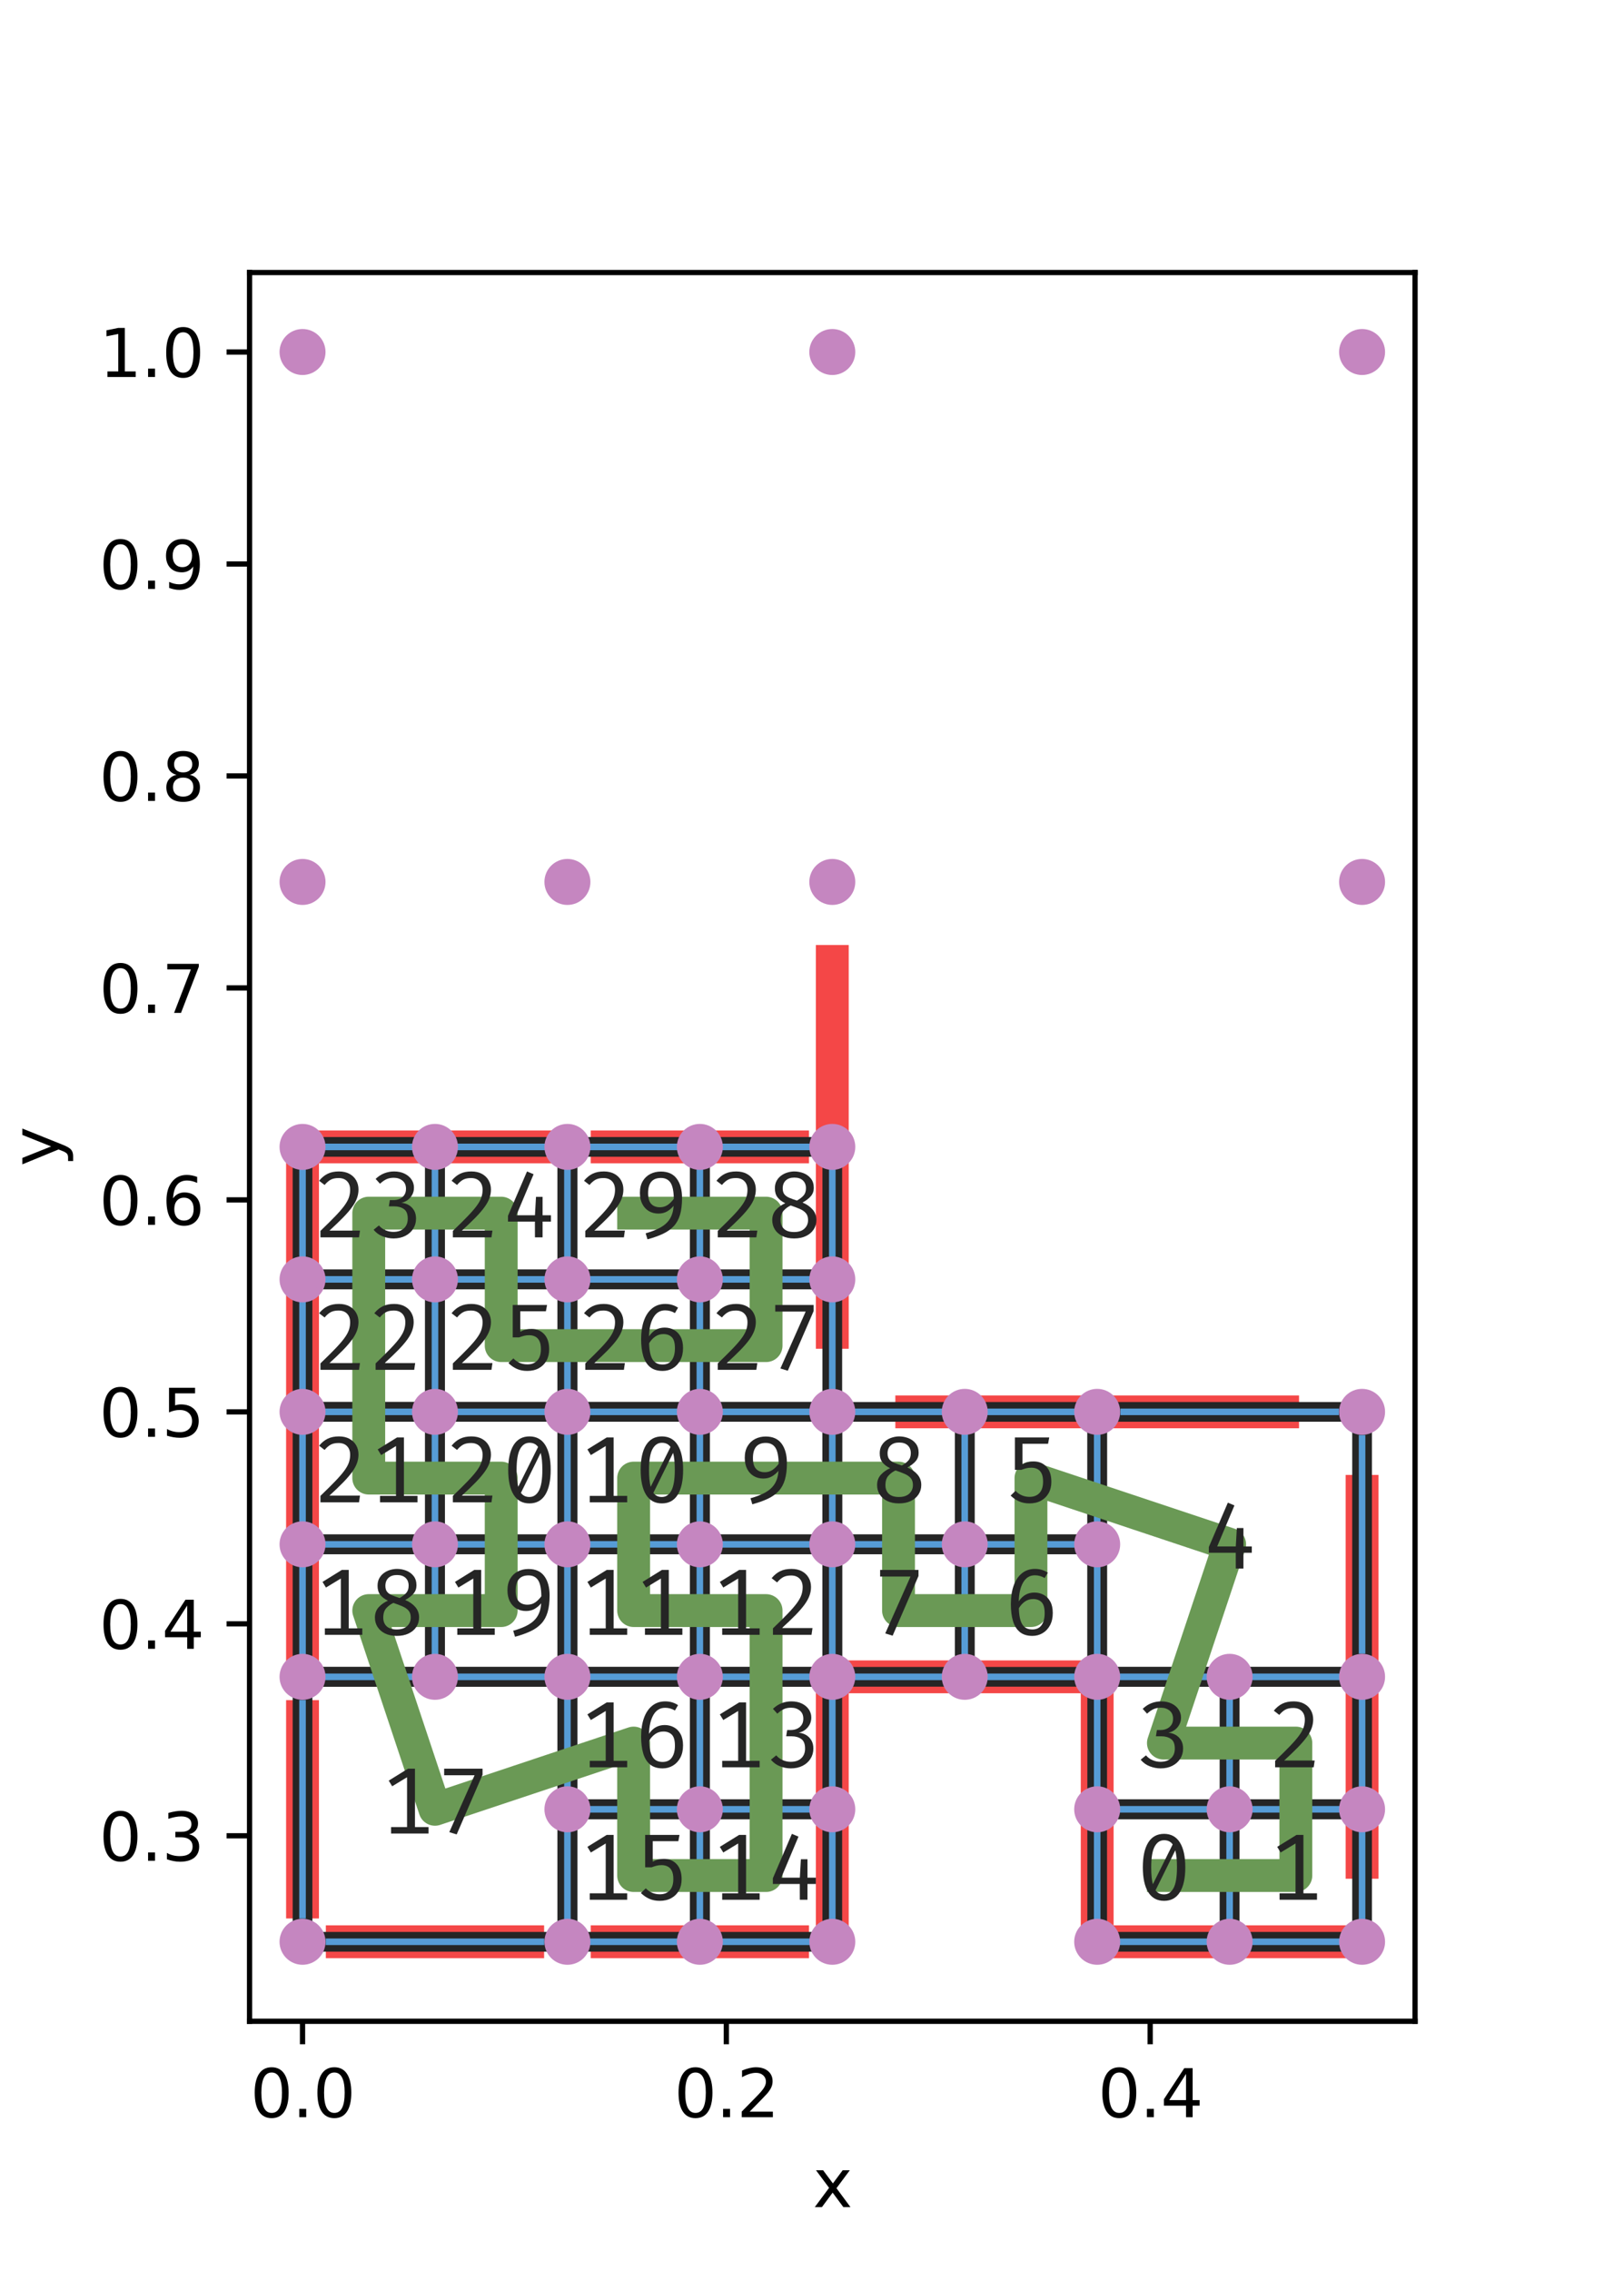 <?xml version="1.0" encoding="utf-8" standalone="no"?>
<!DOCTYPE svg PUBLIC "-//W3C//DTD SVG 1.1//EN"
  "http://www.w3.org/Graphics/SVG/1.1/DTD/svg11.dtd">
<svg xmlns:xlink="http://www.w3.org/1999/xlink" width="247.2pt" height="345.6pt" viewBox="0 0 247.2 345.6" xmlns="http://www.w3.org/2000/svg" version="1.1">
 <defs>
  <style type="text/css">*{stroke-linejoin: round; stroke-linecap: butt}</style>
 </defs>
 <g id="figure_1">
  <g id="patch_1">
   <path d="M 0 345.6 
L 247.2 345.6 
L 247.2 0 
L 0 0 
z
" style="fill: #ffffff"/>
  </g>
  <g id="axes_1">
   <g id="patch_2">
    <path d="M 37.986 307.584 
L 215.394 307.584 
L 215.394 41.472 
L 37.986 41.472 
z
" style="fill: #ffffff"/>
   </g>
   <g id="matplotlib.axis_1">
    <g id="xtick_1">
     <g id="line2d_1">
      <defs>
       <path id="m09e291c729" d="M 0 0 
L 0 3.5 
" style="stroke: #000000; stroke-width: 0.8"/>
      </defs>
      <g>
       <use xlink:href="#m09e291c729" x="46.05" y="307.584" style="stroke: #000000; stroke-width: 0.8"/>
      </g>
     </g>
     <g id="text_1">
      <!-- 0.0 -->
      <g transform="translate(38.098 322.182)scale(0.1 -0.1)">
       <defs>
        <path id="DejaVuSans-30" d="M 2034 4250 
Q 1547 4250 1301 3770 
Q 1056 3291 1056 2328 
Q 1056 1369 1301 889 
Q 1547 409 2034 409 
Q 2525 409 2770 889 
Q 3016 1369 3016 2328 
Q 3016 3291 2770 3770 
Q 2525 4250 2034 4250 
z
M 2034 4750 
Q 2819 4750 3233 4129 
Q 3647 3509 3647 2328 
Q 3647 1150 3233 529 
Q 2819 -91 2034 -91 
Q 1250 -91 836 529 
Q 422 1150 422 2328 
Q 422 3509 836 4129 
Q 1250 4750 2034 4750 
z
" transform="scale(0.016)"/>
        <path id="DejaVuSans-2e" d="M 684 794 
L 1344 794 
L 1344 0 
L 684 0 
L 684 794 
z
" transform="scale(0.016)"/>
       </defs>
       <use xlink:href="#DejaVuSans-30"/>
       <use xlink:href="#DejaVuSans-2e" x="63.623"/>
       <use xlink:href="#DejaVuSans-30" x="95.41"/>
      </g>
     </g>
    </g>
    <g id="xtick_2">
     <g id="line2d_2">
      <g>
       <use xlink:href="#m09e291c729" x="110.562" y="307.584" style="stroke: #000000; stroke-width: 0.8"/>
      </g>
     </g>
     <g id="text_2">
      <!-- 0.2 -->
      <g transform="translate(102.61 322.182)scale(0.1 -0.1)">
       <defs>
        <path id="DejaVuSans-32" d="M 1228 531 
L 3431 531 
L 3431 0 
L 469 0 
L 469 531 
Q 828 903 1448 1529 
Q 2069 2156 2228 2338 
Q 2531 2678 2651 2914 
Q 2772 3150 2772 3378 
Q 2772 3750 2511 3984 
Q 2250 4219 1831 4219 
Q 1534 4219 1204 4116 
Q 875 4013 500 3803 
L 500 4441 
Q 881 4594 1212 4672 
Q 1544 4750 1819 4750 
Q 2544 4750 2975 4387 
Q 3406 4025 3406 3419 
Q 3406 3131 3298 2873 
Q 3191 2616 2906 2266 
Q 2828 2175 2409 1742 
Q 1991 1309 1228 531 
z
" transform="scale(0.016)"/>
       </defs>
       <use xlink:href="#DejaVuSans-30"/>
       <use xlink:href="#DejaVuSans-2e" x="63.623"/>
       <use xlink:href="#DejaVuSans-32" x="95.41"/>
      </g>
     </g>
    </g>
    <g id="xtick_3">
     <g id="line2d_3">
      <g>
       <use xlink:href="#m09e291c729" x="175.074" y="307.584" style="stroke: #000000; stroke-width: 0.8"/>
      </g>
     </g>
     <g id="text_3">
      <!-- 0.4 -->
      <g transform="translate(167.122 322.182)scale(0.1 -0.1)">
       <defs>
        <path id="DejaVuSans-34" d="M 2419 4116 
L 825 1625 
L 2419 1625 
L 2419 4116 
z
M 2253 4666 
L 3047 4666 
L 3047 1625 
L 3713 1625 
L 3713 1100 
L 3047 1100 
L 3047 0 
L 2419 0 
L 2419 1100 
L 313 1100 
L 313 1709 
L 2253 4666 
z
" transform="scale(0.016)"/>
       </defs>
       <use xlink:href="#DejaVuSans-30"/>
       <use xlink:href="#DejaVuSans-2e" x="63.623"/>
       <use xlink:href="#DejaVuSans-34" x="95.41"/>
      </g>
     </g>
    </g>
    <g id="text_4">
     <!-- x -->
     <g transform="translate(123.731 335.861)scale(0.1 -0.1)">
      <defs>
       <path id="DejaVuSans-78" d="M 3513 3500 
L 2247 1797 
L 3578 0 
L 2900 0 
L 1881 1375 
L 863 0 
L 184 0 
L 1544 1831 
L 300 3500 
L 978 3500 
L 1906 2253 
L 2834 3500 
L 3513 3500 
z
" transform="scale(0.016)"/>
      </defs>
      <use xlink:href="#DejaVuSans-78"/>
     </g>
    </g>
   </g>
   <g id="matplotlib.axis_2">
    <g id="ytick_1">
     <g id="line2d_4">
      <defs>
       <path id="m712a1a24f5" d="M 0 0 
L -3.5 0 
" style="stroke: #000000; stroke-width: 0.8"/>
      </defs>
      <g>
       <use xlink:href="#m712a1a24f5" x="37.986" y="279.36" style="stroke: #000000; stroke-width: 0.8"/>
      </g>
     </g>
     <g id="text_5">
      <!-- 0.3 -->
      <g transform="translate(15.083 283.159)scale(0.1 -0.1)">
       <defs>
        <path id="DejaVuSans-33" d="M 2597 2516 
Q 3050 2419 3304 2112 
Q 3559 1806 3559 1356 
Q 3559 666 3084 287 
Q 2609 -91 1734 -91 
Q 1441 -91 1130 -33 
Q 819 25 488 141 
L 488 750 
Q 750 597 1062 519 
Q 1375 441 1716 441 
Q 2309 441 2620 675 
Q 2931 909 2931 1356 
Q 2931 1769 2642 2001 
Q 2353 2234 1838 2234 
L 1294 2234 
L 1294 2753 
L 1863 2753 
Q 2328 2753 2575 2939 
Q 2822 3125 2822 3475 
Q 2822 3834 2567 4026 
Q 2313 4219 1838 4219 
Q 1578 4219 1281 4162 
Q 984 4106 628 3988 
L 628 4550 
Q 988 4650 1302 4700 
Q 1616 4750 1894 4750 
Q 2613 4750 3031 4423 
Q 3450 4097 3450 3541 
Q 3450 3153 3228 2886 
Q 3006 2619 2597 2516 
z
" transform="scale(0.016)"/>
       </defs>
       <use xlink:href="#DejaVuSans-30"/>
       <use xlink:href="#DejaVuSans-2e" x="63.623"/>
       <use xlink:href="#DejaVuSans-33" x="95.41"/>
      </g>
     </g>
    </g>
    <g id="ytick_2">
     <g id="line2d_5">
      <g>
       <use xlink:href="#m712a1a24f5" x="37.986" y="247.104" style="stroke: #000000; stroke-width: 0.8"/>
      </g>
     </g>
     <g id="text_6">
      <!-- 0.4 -->
      <g transform="translate(15.083 250.903)scale(0.1 -0.1)">
       <use xlink:href="#DejaVuSans-30"/>
       <use xlink:href="#DejaVuSans-2e" x="63.623"/>
       <use xlink:href="#DejaVuSans-34" x="95.41"/>
      </g>
     </g>
    </g>
    <g id="ytick_3">
     <g id="line2d_6">
      <g>
       <use xlink:href="#m712a1a24f5" x="37.986" y="214.848" style="stroke: #000000; stroke-width: 0.8"/>
      </g>
     </g>
     <g id="text_7">
      <!-- 0.5 -->
      <g transform="translate(15.083 218.647)scale(0.1 -0.1)">
       <defs>
        <path id="DejaVuSans-35" d="M 691 4666 
L 3169 4666 
L 3169 4134 
L 1269 4134 
L 1269 2991 
Q 1406 3038 1543 3061 
Q 1681 3084 1819 3084 
Q 2600 3084 3056 2656 
Q 3513 2228 3513 1497 
Q 3513 744 3044 326 
Q 2575 -91 1722 -91 
Q 1428 -91 1123 -41 
Q 819 9 494 109 
L 494 744 
Q 775 591 1075 516 
Q 1375 441 1709 441 
Q 2250 441 2565 725 
Q 2881 1009 2881 1497 
Q 2881 1984 2565 2268 
Q 2250 2553 1709 2553 
Q 1456 2553 1204 2497 
Q 953 2441 691 2322 
L 691 4666 
z
" transform="scale(0.016)"/>
       </defs>
       <use xlink:href="#DejaVuSans-30"/>
       <use xlink:href="#DejaVuSans-2e" x="63.623"/>
       <use xlink:href="#DejaVuSans-35" x="95.41"/>
      </g>
     </g>
    </g>
    <g id="ytick_4">
     <g id="line2d_7">
      <g>
       <use xlink:href="#m712a1a24f5" x="37.986" y="182.592" style="stroke: #000000; stroke-width: 0.8"/>
      </g>
     </g>
     <g id="text_8">
      <!-- 0.6 -->
      <g transform="translate(15.083 186.391)scale(0.1 -0.1)">
       <defs>
        <path id="DejaVuSans-36" d="M 2113 2584 
Q 1688 2584 1439 2293 
Q 1191 2003 1191 1497 
Q 1191 994 1439 701 
Q 1688 409 2113 409 
Q 2538 409 2786 701 
Q 3034 994 3034 1497 
Q 3034 2003 2786 2293 
Q 2538 2584 2113 2584 
z
M 3366 4563 
L 3366 3988 
Q 3128 4100 2886 4159 
Q 2644 4219 2406 4219 
Q 1781 4219 1451 3797 
Q 1122 3375 1075 2522 
Q 1259 2794 1537 2939 
Q 1816 3084 2150 3084 
Q 2853 3084 3261 2657 
Q 3669 2231 3669 1497 
Q 3669 778 3244 343 
Q 2819 -91 2113 -91 
Q 1303 -91 875 529 
Q 447 1150 447 2328 
Q 447 3434 972 4092 
Q 1497 4750 2381 4750 
Q 2619 4750 2861 4703 
Q 3103 4656 3366 4563 
z
" transform="scale(0.016)"/>
       </defs>
       <use xlink:href="#DejaVuSans-30"/>
       <use xlink:href="#DejaVuSans-2e" x="63.623"/>
       <use xlink:href="#DejaVuSans-36" x="95.41"/>
      </g>
     </g>
    </g>
    <g id="ytick_5">
     <g id="line2d_8">
      <g>
       <use xlink:href="#m712a1a24f5" x="37.986" y="150.336" style="stroke: #000000; stroke-width: 0.8"/>
      </g>
     </g>
     <g id="text_9">
      <!-- 0.7 -->
      <g transform="translate(15.083 154.135)scale(0.1 -0.1)">
       <defs>
        <path id="DejaVuSans-37" d="M 525 4666 
L 3525 4666 
L 3525 4397 
L 1831 0 
L 1172 0 
L 2766 4134 
L 525 4134 
L 525 4666 
z
" transform="scale(0.016)"/>
       </defs>
       <use xlink:href="#DejaVuSans-30"/>
       <use xlink:href="#DejaVuSans-2e" x="63.623"/>
       <use xlink:href="#DejaVuSans-37" x="95.41"/>
      </g>
     </g>
    </g>
    <g id="ytick_6">
     <g id="line2d_9">
      <g>
       <use xlink:href="#m712a1a24f5" x="37.986" y="118.08" style="stroke: #000000; stroke-width: 0.8"/>
      </g>
     </g>
     <g id="text_10">
      <!-- 0.8 -->
      <g transform="translate(15.083 121.879)scale(0.1 -0.1)">
       <defs>
        <path id="DejaVuSans-38" d="M 2034 2216 
Q 1584 2216 1326 1975 
Q 1069 1734 1069 1313 
Q 1069 891 1326 650 
Q 1584 409 2034 409 
Q 2484 409 2743 651 
Q 3003 894 3003 1313 
Q 3003 1734 2745 1975 
Q 2488 2216 2034 2216 
z
M 1403 2484 
Q 997 2584 770 2862 
Q 544 3141 544 3541 
Q 544 4100 942 4425 
Q 1341 4750 2034 4750 
Q 2731 4750 3128 4425 
Q 3525 4100 3525 3541 
Q 3525 3141 3298 2862 
Q 3072 2584 2669 2484 
Q 3125 2378 3379 2068 
Q 3634 1759 3634 1313 
Q 3634 634 3220 271 
Q 2806 -91 2034 -91 
Q 1263 -91 848 271 
Q 434 634 434 1313 
Q 434 1759 690 2068 
Q 947 2378 1403 2484 
z
M 1172 3481 
Q 1172 3119 1398 2916 
Q 1625 2713 2034 2713 
Q 2441 2713 2670 2916 
Q 2900 3119 2900 3481 
Q 2900 3844 2670 4047 
Q 2441 4250 2034 4250 
Q 1625 4250 1398 4047 
Q 1172 3844 1172 3481 
z
" transform="scale(0.016)"/>
       </defs>
       <use xlink:href="#DejaVuSans-30"/>
       <use xlink:href="#DejaVuSans-2e" x="63.623"/>
       <use xlink:href="#DejaVuSans-38" x="95.41"/>
      </g>
     </g>
    </g>
    <g id="ytick_7">
     <g id="line2d_10">
      <g>
       <use xlink:href="#m712a1a24f5" x="37.986" y="85.824" style="stroke: #000000; stroke-width: 0.8"/>
      </g>
     </g>
     <g id="text_11">
      <!-- 0.9 -->
      <g transform="translate(15.083 89.623)scale(0.1 -0.1)">
       <defs>
        <path id="DejaVuSans-39" d="M 703 97 
L 703 672 
Q 941 559 1184 500 
Q 1428 441 1663 441 
Q 2288 441 2617 861 
Q 2947 1281 2994 2138 
Q 2813 1869 2534 1725 
Q 2256 1581 1919 1581 
Q 1219 1581 811 2004 
Q 403 2428 403 3163 
Q 403 3881 828 4315 
Q 1253 4750 1959 4750 
Q 2769 4750 3195 4129 
Q 3622 3509 3622 2328 
Q 3622 1225 3098 567 
Q 2575 -91 1691 -91 
Q 1453 -91 1209 -44 
Q 966 3 703 97 
z
M 1959 2075 
Q 2384 2075 2632 2365 
Q 2881 2656 2881 3163 
Q 2881 3666 2632 3958 
Q 2384 4250 1959 4250 
Q 1534 4250 1286 3958 
Q 1038 3666 1038 3163 
Q 1038 2656 1286 2365 
Q 1534 2075 1959 2075 
z
" transform="scale(0.016)"/>
       </defs>
       <use xlink:href="#DejaVuSans-30"/>
       <use xlink:href="#DejaVuSans-2e" x="63.623"/>
       <use xlink:href="#DejaVuSans-39" x="95.41"/>
      </g>
     </g>
    </g>
    <g id="ytick_8">
     <g id="line2d_11">
      <g>
       <use xlink:href="#m712a1a24f5" x="37.986" y="53.568" style="stroke: #000000; stroke-width: 0.8"/>
      </g>
     </g>
     <g id="text_12">
      <!-- 1.0 -->
      <g transform="translate(15.083 57.367)scale(0.1 -0.1)">
       <defs>
        <path id="DejaVuSans-31" d="M 794 531 
L 1825 531 
L 1825 4091 
L 703 3866 
L 703 4441 
L 1819 4666 
L 2450 4666 
L 2450 531 
L 3481 531 
L 3481 0 
L 794 0 
L 794 531 
z
" transform="scale(0.016)"/>
       </defs>
       <use xlink:href="#DejaVuSans-31"/>
       <use xlink:href="#DejaVuSans-2e" x="63.623"/>
       <use xlink:href="#DejaVuSans-30" x="95.41"/>
      </g>
     </g>
    </g>
    <g id="text_13">
     <!-- y -->
     <g transform="translate(9.003 177.487)rotate(-90)scale(0.1 -0.1)">
      <defs>
       <path id="DejaVuSans-79" d="M 2059 -325 
Q 1816 -950 1584 -1140 
Q 1353 -1331 966 -1331 
L 506 -1331 
L 506 -850 
L 844 -850 
Q 1081 -850 1212 -737 
Q 1344 -625 1503 -206 
L 1606 56 
L 191 3500 
L 800 3500 
L 1894 763 
L 2988 3500 
L 3597 3500 
L 2059 -325 
z
" transform="scale(0.016)"/>
      </defs>
      <use xlink:href="#DejaVuSans-79"/>
     </g>
    </g>
   </g>
   <g id="line2d_12">
    <path d="M 46.05 211.824 
L 46.05 197.712 
" clip-path="url(#p9cac5fc5c3)" style="fill: none; stroke: #f44747; stroke-width: 5; stroke-linecap: square"/>
   </g>
   <g id="line2d_13">
    <path d="M 46.05 191.664 
L 46.05 177.552 
" clip-path="url(#p9cac5fc5c3)" style="fill: none; stroke: #f44747; stroke-width: 5; stroke-linecap: square"/>
   </g>
   <g id="line2d_14">
    <path d="M 46.05 289.44 
L 46.05 261.216 
" clip-path="url(#p9cac5fc5c3)" style="fill: none; stroke: #f44747; stroke-width: 5; stroke-linecap: square"/>
   </g>
   <g id="line2d_15">
    <path d="M 46.05 252.144 
L 46.05 238.032 
" clip-path="url(#p9cac5fc5c3)" style="fill: none; stroke: #f44747; stroke-width: 5; stroke-linecap: square"/>
   </g>
   <g id="line2d_16">
    <path d="M 46.05 231.984 
L 46.05 217.872 
" clip-path="url(#p9cac5fc5c3)" style="fill: none; stroke: #f44747; stroke-width: 5; stroke-linecap: square"/>
   </g>
   <g id="line2d_17">
    <path d="M 92.418 174.528 
L 120.642 174.528 
" clip-path="url(#p9cac5fc5c3)" style="fill: none; stroke: #f44747; stroke-width: 5; stroke-linecap: square"/>
   </g>
   <g id="line2d_18">
    <path d="M 49.074 174.528 
L 63.186 174.528 
" clip-path="url(#p9cac5fc5c3)" style="fill: none; stroke: #f44747; stroke-width: 5; stroke-linecap: square"/>
   </g>
   <g id="line2d_19">
    <path d="M 69.234 174.528 
L 83.346 174.528 
" clip-path="url(#p9cac5fc5c3)" style="fill: none; stroke: #f44747; stroke-width: 5; stroke-linecap: square"/>
   </g>
   <g id="line2d_20">
    <path d="M 126.69 146.304 
L 126.69 202.752 
" clip-path="url(#p9cac5fc5c3)" style="fill: none; stroke: #f44747; stroke-width: 5; stroke-linecap: square"/>
   </g>
   <g id="line2d_21">
    <path d="M 138.786 214.848 
L 195.234 214.848 
" clip-path="url(#p9cac5fc5c3)" style="fill: none; stroke: #f44747; stroke-width: 5; stroke-linecap: square"/>
   </g>
   <g id="line2d_22">
    <path d="M 207.33 226.944 
L 207.33 283.392 
" clip-path="url(#p9cac5fc5c3)" style="fill: none; stroke: #f44747; stroke-width: 5; stroke-linecap: square"/>
   </g>
   <g id="line2d_23">
    <path d="M 167.01 292.464 
L 167.01 278.352 
" clip-path="url(#p9cac5fc5c3)" style="fill: none; stroke: #f44747; stroke-width: 5; stroke-linecap: square"/>
   </g>
   <g id="line2d_24">
    <path d="M 167.01 272.304 
L 167.01 258.192 
" clip-path="url(#p9cac5fc5c3)" style="fill: none; stroke: #f44747; stroke-width: 5; stroke-linecap: square"/>
   </g>
   <g id="line2d_25">
    <path d="M 204.306 295.488 
L 190.194 295.488 
" clip-path="url(#p9cac5fc5c3)" style="fill: none; stroke: #f44747; stroke-width: 5; stroke-linecap: square"/>
   </g>
   <g id="line2d_26">
    <path d="M 184.146 295.488 
L 170.034 295.488 
" clip-path="url(#p9cac5fc5c3)" style="fill: none; stroke: #f44747; stroke-width: 5; stroke-linecap: square"/>
   </g>
   <g id="line2d_27">
    <path d="M 163.986 255.168 
L 149.874 255.168 
" clip-path="url(#p9cac5fc5c3)" style="fill: none; stroke: #f44747; stroke-width: 5; stroke-linecap: square"/>
   </g>
   <g id="line2d_28">
    <path d="M 143.826 255.168 
L 129.714 255.168 
" clip-path="url(#p9cac5fc5c3)" style="fill: none; stroke: #f44747; stroke-width: 5; stroke-linecap: square"/>
   </g>
   <g id="line2d_29">
    <path d="M 126.69 258.192 
L 126.69 272.304 
" clip-path="url(#p9cac5fc5c3)" style="fill: none; stroke: #f44747; stroke-width: 5; stroke-linecap: square"/>
   </g>
   <g id="line2d_30">
    <path d="M 126.69 278.352 
L 126.69 292.464 
" clip-path="url(#p9cac5fc5c3)" style="fill: none; stroke: #f44747; stroke-width: 5; stroke-linecap: square"/>
   </g>
   <g id="line2d_31">
    <path d="M 120.642 295.488 
L 92.418 295.488 
" clip-path="url(#p9cac5fc5c3)" style="fill: none; stroke: #f44747; stroke-width: 5; stroke-linecap: square"/>
   </g>
   <g id="line2d_32">
    <path d="M 80.322 295.488 
L 52.098 295.488 
" clip-path="url(#p9cac5fc5c3)" style="fill: none; stroke: #f44747; stroke-width: 5; stroke-linecap: square"/>
   </g>
   <g id="line2d_33">
    <path d="M 187.17 295.488 
L 187.17 275.328 
L 167.01 275.328 
L 167.01 295.488 
L 187.17 295.488 
" clip-path="url(#p9cac5fc5c3)" style="fill: none; stroke: #252525; stroke-width: 3; stroke-linecap: square"/>
   </g>
   <g id="line2d_34">
    <path d="M 207.33 295.488 
L 207.33 275.328 
L 187.17 275.328 
L 187.17 295.488 
L 207.33 295.488 
" clip-path="url(#p9cac5fc5c3)" style="fill: none; stroke: #252525; stroke-width: 3; stroke-linecap: square"/>
   </g>
   <g id="line2d_35">
    <path d="M 207.33 275.328 
L 207.33 255.168 
L 187.17 255.168 
L 187.17 275.328 
L 207.33 275.328 
" clip-path="url(#p9cac5fc5c3)" style="fill: none; stroke: #252525; stroke-width: 3; stroke-linecap: square"/>
   </g>
   <g id="line2d_36">
    <path d="M 187.17 275.328 
L 187.17 255.168 
L 167.01 255.168 
L 167.01 275.328 
L 187.17 275.328 
" clip-path="url(#p9cac5fc5c3)" style="fill: none; stroke: #252525; stroke-width: 3; stroke-linecap: square"/>
   </g>
   <g id="line2d_37">
    <path d="M 207.33 255.168 
L 207.33 214.848 
L 167.01 214.848 
L 167.01 255.168 
L 207.33 255.168 
" clip-path="url(#p9cac5fc5c3)" style="fill: none; stroke: #252525; stroke-width: 3; stroke-linecap: square"/>
   </g>
   <g id="line2d_38">
    <path d="M 167.01 235.008 
L 167.01 214.848 
L 146.85 214.848 
L 146.85 235.008 
L 167.01 235.008 
" clip-path="url(#p9cac5fc5c3)" style="fill: none; stroke: #252525; stroke-width: 3; stroke-linecap: square"/>
   </g>
   <g id="line2d_39">
    <path d="M 167.01 255.168 
L 167.01 235.008 
L 146.85 235.008 
L 146.85 255.168 
L 167.01 255.168 
" clip-path="url(#p9cac5fc5c3)" style="fill: none; stroke: #252525; stroke-width: 3; stroke-linecap: square"/>
   </g>
   <g id="line2d_40">
    <path d="M 146.85 255.168 
L 146.85 235.008 
L 126.69 235.008 
L 126.69 255.168 
L 146.85 255.168 
" clip-path="url(#p9cac5fc5c3)" style="fill: none; stroke: #252525; stroke-width: 3; stroke-linecap: square"/>
   </g>
   <g id="line2d_41">
    <path d="M 146.85 235.008 
L 146.85 214.848 
L 126.69 214.848 
L 126.69 235.008 
L 146.85 235.008 
" clip-path="url(#p9cac5fc5c3)" style="fill: none; stroke: #252525; stroke-width: 3; stroke-linecap: square"/>
   </g>
   <g id="line2d_42">
    <path d="M 126.69 235.008 
L 126.69 214.848 
L 106.53 214.848 
L 106.53 235.008 
L 126.69 235.008 
" clip-path="url(#p9cac5fc5c3)" style="fill: none; stroke: #252525; stroke-width: 3; stroke-linecap: square"/>
   </g>
   <g id="line2d_43">
    <path d="M 106.53 235.008 
L 106.53 214.848 
L 86.37 214.848 
L 86.37 235.008 
L 106.53 235.008 
" clip-path="url(#p9cac5fc5c3)" style="fill: none; stroke: #252525; stroke-width: 3; stroke-linecap: square"/>
   </g>
   <g id="line2d_44">
    <path d="M 106.53 255.168 
L 106.53 235.008 
L 86.37 235.008 
L 86.37 255.168 
L 106.53 255.168 
" clip-path="url(#p9cac5fc5c3)" style="fill: none; stroke: #252525; stroke-width: 3; stroke-linecap: square"/>
   </g>
   <g id="line2d_45">
    <path d="M 126.69 255.168 
L 126.69 235.008 
L 106.53 235.008 
L 106.53 255.168 
L 126.69 255.168 
" clip-path="url(#p9cac5fc5c3)" style="fill: none; stroke: #252525; stroke-width: 3; stroke-linecap: square"/>
   </g>
   <g id="line2d_46">
    <path d="M 126.69 275.328 
L 126.69 255.168 
L 106.53 255.168 
L 106.53 275.328 
L 126.69 275.328 
" clip-path="url(#p9cac5fc5c3)" style="fill: none; stroke: #252525; stroke-width: 3; stroke-linecap: square"/>
   </g>
   <g id="line2d_47">
    <path d="M 126.69 295.488 
L 126.69 275.328 
L 106.53 275.328 
L 106.53 295.488 
L 126.69 295.488 
" clip-path="url(#p9cac5fc5c3)" style="fill: none; stroke: #252525; stroke-width: 3; stroke-linecap: square"/>
   </g>
   <g id="line2d_48">
    <path d="M 106.53 295.488 
L 106.53 275.328 
L 86.37 275.328 
L 86.37 295.488 
L 106.53 295.488 
" clip-path="url(#p9cac5fc5c3)" style="fill: none; stroke: #252525; stroke-width: 3; stroke-linecap: square"/>
   </g>
   <g id="line2d_49">
    <path d="M 106.53 275.328 
L 106.53 255.168 
L 86.37 255.168 
L 86.37 275.328 
L 106.53 275.328 
" clip-path="url(#p9cac5fc5c3)" style="fill: none; stroke: #252525; stroke-width: 3; stroke-linecap: square"/>
   </g>
   <g id="line2d_50">
    <path d="M 86.37 295.488 
L 86.37 255.168 
L 46.05 255.168 
L 46.05 295.488 
L 86.37 295.488 
" clip-path="url(#p9cac5fc5c3)" style="fill: none; stroke: #252525; stroke-width: 3; stroke-linecap: square"/>
   </g>
   <g id="line2d_51">
    <path d="M 66.21 255.168 
L 66.21 235.008 
L 46.05 235.008 
L 46.05 255.168 
L 66.21 255.168 
" clip-path="url(#p9cac5fc5c3)" style="fill: none; stroke: #252525; stroke-width: 3; stroke-linecap: square"/>
   </g>
   <g id="line2d_52">
    <path d="M 86.37 255.168 
L 86.37 235.008 
L 66.21 235.008 
L 66.21 255.168 
L 86.37 255.168 
" clip-path="url(#p9cac5fc5c3)" style="fill: none; stroke: #252525; stroke-width: 3; stroke-linecap: square"/>
   </g>
   <g id="line2d_53">
    <path d="M 86.37 235.008 
L 86.37 214.848 
L 66.21 214.848 
L 66.21 235.008 
L 86.37 235.008 
" clip-path="url(#p9cac5fc5c3)" style="fill: none; stroke: #252525; stroke-width: 3; stroke-linecap: square"/>
   </g>
   <g id="line2d_54">
    <path d="M 66.21 235.008 
L 66.21 214.848 
L 46.05 214.848 
L 46.05 235.008 
L 66.21 235.008 
" clip-path="url(#p9cac5fc5c3)" style="fill: none; stroke: #252525; stroke-width: 3; stroke-linecap: square"/>
   </g>
   <g id="line2d_55">
    <path d="M 66.21 214.848 
L 66.21 194.688 
L 46.05 194.688 
L 46.05 214.848 
L 66.21 214.848 
" clip-path="url(#p9cac5fc5c3)" style="fill: none; stroke: #252525; stroke-width: 3; stroke-linecap: square"/>
   </g>
   <g id="line2d_56">
    <path d="M 66.21 194.688 
L 66.21 174.528 
L 46.05 174.528 
L 46.05 194.688 
L 66.21 194.688 
" clip-path="url(#p9cac5fc5c3)" style="fill: none; stroke: #252525; stroke-width: 3; stroke-linecap: square"/>
   </g>
   <g id="line2d_57">
    <path d="M 86.37 194.688 
L 86.37 174.528 
L 66.21 174.528 
L 66.21 194.688 
L 86.37 194.688 
" clip-path="url(#p9cac5fc5c3)" style="fill: none; stroke: #252525; stroke-width: 3; stroke-linecap: square"/>
   </g>
   <g id="line2d_58">
    <path d="M 86.37 214.848 
L 86.37 194.688 
L 66.21 194.688 
L 66.21 214.848 
L 86.37 214.848 
" clip-path="url(#p9cac5fc5c3)" style="fill: none; stroke: #252525; stroke-width: 3; stroke-linecap: square"/>
   </g>
   <g id="line2d_59">
    <path d="M 106.53 214.848 
L 106.53 194.688 
L 86.37 194.688 
L 86.37 214.848 
L 106.53 214.848 
" clip-path="url(#p9cac5fc5c3)" style="fill: none; stroke: #252525; stroke-width: 3; stroke-linecap: square"/>
   </g>
   <g id="line2d_60">
    <path d="M 126.69 214.848 
L 126.69 194.688 
L 106.53 194.688 
L 106.53 214.848 
L 126.69 214.848 
" clip-path="url(#p9cac5fc5c3)" style="fill: none; stroke: #252525; stroke-width: 3; stroke-linecap: square"/>
   </g>
   <g id="line2d_61">
    <path d="M 126.69 194.688 
L 126.69 174.528 
L 106.53 174.528 
L 106.53 194.688 
L 126.69 194.688 
" clip-path="url(#p9cac5fc5c3)" style="fill: none; stroke: #252525; stroke-width: 3; stroke-linecap: square"/>
   </g>
   <g id="line2d_62">
    <path d="M 106.53 194.688 
L 106.53 174.528 
L 86.37 174.528 
L 86.37 194.688 
L 106.53 194.688 
" clip-path="url(#p9cac5fc5c3)" style="fill: none; stroke: #252525; stroke-width: 3; stroke-linecap: square"/>
   </g>
   <g id="line2d_63">
    <path d="M 126.69 212.832 
L 126.69 196.704 
" clip-path="url(#p9cac5fc5c3)" style="fill: none; stroke: #569cd6; stroke-linecap: square"/>
   </g>
   <g id="line2d_64">
    <path d="M 48.066 214.848 
L 64.194 214.848 
" clip-path="url(#p9cac5fc5c3)" style="fill: none; stroke: #569cd6; stroke-linecap: square"/>
   </g>
   <g id="line2d_65">
    <path d="M 124.674 174.528 
L 108.546 174.528 
" clip-path="url(#p9cac5fc5c3)" style="fill: none; stroke: #569cd6; stroke-linecap: square"/>
   </g>
   <g id="line2d_66">
    <path d="M 48.066 174.528 
L 64.194 174.528 
" clip-path="url(#p9cac5fc5c3)" style="fill: none; stroke: #569cd6; stroke-linecap: square"/>
   </g>
   <g id="line2d_67">
    <path d="M 86.37 212.832 
L 86.37 196.704 
" clip-path="url(#p9cac5fc5c3)" style="fill: none; stroke: #569cd6; stroke-linecap: square"/>
   </g>
   <g id="line2d_68">
    <path d="M 46.05 176.544 
L 46.05 192.672 
" clip-path="url(#p9cac5fc5c3)" style="fill: none; stroke: #569cd6; stroke-linecap: square"/>
   </g>
   <g id="line2d_69">
    <path d="M 88.386 214.848 
L 104.514 214.848 
" clip-path="url(#p9cac5fc5c3)" style="fill: none; stroke: #569cd6; stroke-linecap: square"/>
   </g>
   <g id="line2d_70">
    <path d="M 207.33 293.472 
L 207.33 277.344 
" clip-path="url(#p9cac5fc5c3)" style="fill: none; stroke: #569cd6; stroke-linecap: square"/>
   </g>
   <g id="line2d_71">
    <path d="M 205.314 255.168 
L 189.186 255.168 
" clip-path="url(#p9cac5fc5c3)" style="fill: none; stroke: #569cd6; stroke-linecap: square"/>
   </g>
   <g id="line2d_72">
    <path d="M 167.01 257.184 
L 167.01 273.312 
" clip-path="url(#p9cac5fc5c3)" style="fill: none; stroke: #569cd6; stroke-linecap: square"/>
   </g>
   <g id="line2d_73">
    <path d="M 169.026 295.488 
L 185.154 295.488 
" clip-path="url(#p9cac5fc5c3)" style="fill: none; stroke: #569cd6; stroke-linecap: square"/>
   </g>
   <g id="line2d_74">
    <path d="M 207.33 251.136 
L 207.33 218.88 
" clip-path="url(#p9cac5fc5c3)" style="fill: none; stroke: #569cd6; stroke-linecap: square"/>
   </g>
   <g id="line2d_75">
    <path d="M 203.298 214.848 
L 171.042 214.848 
" clip-path="url(#p9cac5fc5c3)" style="fill: none; stroke: #569cd6; stroke-linecap: square"/>
   </g>
   <g id="line2d_76">
    <path d="M 167.01 216.864 
L 167.01 232.992 
" clip-path="url(#p9cac5fc5c3)" style="fill: none; stroke: #569cd6; stroke-linecap: square"/>
   </g>
   <g id="line2d_77">
    <path d="M 164.994 214.848 
L 148.866 214.848 
" clip-path="url(#p9cac5fc5c3)" style="fill: none; stroke: #569cd6; stroke-linecap: square"/>
   </g>
   <g id="line2d_78">
    <path d="M 126.69 216.864 
L 126.69 232.992 
" clip-path="url(#p9cac5fc5c3)" style="fill: none; stroke: #569cd6; stroke-linecap: square"/>
   </g>
   <g id="line2d_79">
    <path d="M 128.706 255.168 
L 144.834 255.168 
" clip-path="url(#p9cac5fc5c3)" style="fill: none; stroke: #569cd6; stroke-linecap: square"/>
   </g>
   <g id="line2d_80">
    <path d="M 86.37 216.864 
L 86.37 232.992 
" clip-path="url(#p9cac5fc5c3)" style="fill: none; stroke: #569cd6; stroke-linecap: square"/>
   </g>
   <g id="line2d_81">
    <path d="M 88.386 255.168 
L 104.514 255.168 
" clip-path="url(#p9cac5fc5c3)" style="fill: none; stroke: #569cd6; stroke-linecap: square"/>
   </g>
   <g id="line2d_82">
    <path d="M 126.69 293.472 
L 126.69 277.344 
" clip-path="url(#p9cac5fc5c3)" style="fill: none; stroke: #569cd6; stroke-linecap: square"/>
   </g>
   <g id="line2d_83">
    <path d="M 86.37 257.184 
L 86.37 273.312 
" clip-path="url(#p9cac5fc5c3)" style="fill: none; stroke: #569cd6; stroke-linecap: square"/>
   </g>
   <g id="line2d_84">
    <path d="M 88.386 295.488 
L 104.514 295.488 
" clip-path="url(#p9cac5fc5c3)" style="fill: none; stroke: #569cd6; stroke-linecap: square"/>
   </g>
   <g id="line2d_85">
    <path d="M 84.354 255.168 
L 68.226 255.168 
" clip-path="url(#p9cac5fc5c3)" style="fill: none; stroke: #569cd6; stroke-linecap: square"/>
   </g>
   <g id="line2d_86">
    <path d="M 46.05 259.2 
L 46.05 291.456 
" clip-path="url(#p9cac5fc5c3)" style="fill: none; stroke: #569cd6; stroke-linecap: square"/>
   </g>
   <g id="line2d_87">
    <path d="M 50.082 295.488 
L 82.338 295.488 
" clip-path="url(#p9cac5fc5c3)" style="fill: none; stroke: #569cd6; stroke-linecap: square"/>
   </g>
   <g id="line2d_88">
    <path d="M 46.05 216.864 
L 46.05 232.992 
" clip-path="url(#p9cac5fc5c3)" style="fill: none; stroke: #569cd6; stroke-linecap: square"/>
   </g>
   <g id="line2d_89">
    <path d="M 205.314 275.328 
L 189.186 275.328 
" clip-path="url(#p9cac5fc5c3)" style="fill: none; stroke: #569cd6; stroke-linecap: square"/>
   </g>
   <g id="line2d_90">
    <path d="M 187.17 257.184 
L 187.17 273.312 
" clip-path="url(#p9cac5fc5c3)" style="fill: none; stroke: #569cd6; stroke-linecap: square"/>
   </g>
   <g id="line2d_91">
    <path d="M 169.026 275.328 
L 185.154 275.328 
" clip-path="url(#p9cac5fc5c3)" style="fill: none; stroke: #569cd6; stroke-linecap: square"/>
   </g>
   <g id="line2d_92">
    <path d="M 187.17 293.472 
L 187.17 277.344 
" clip-path="url(#p9cac5fc5c3)" style="fill: none; stroke: #569cd6; stroke-linecap: square"/>
   </g>
   <g id="line2d_93">
    <path d="M 164.994 235.008 
L 148.866 235.008 
" clip-path="url(#p9cac5fc5c3)" style="fill: none; stroke: #569cd6; stroke-linecap: square"/>
   </g>
   <g id="line2d_94">
    <path d="M 146.85 216.864 
L 146.85 232.992 
" clip-path="url(#p9cac5fc5c3)" style="fill: none; stroke: #569cd6; stroke-linecap: square"/>
   </g>
   <g id="line2d_95">
    <path d="M 128.706 235.008 
L 144.834 235.008 
" clip-path="url(#p9cac5fc5c3)" style="fill: none; stroke: #569cd6; stroke-linecap: square"/>
   </g>
   <g id="line2d_96">
    <path d="M 146.85 253.152 
L 146.85 237.024 
" clip-path="url(#p9cac5fc5c3)" style="fill: none; stroke: #569cd6; stroke-linecap: square"/>
   </g>
   <g id="line2d_97">
    <path d="M 124.674 235.008 
L 108.546 235.008 
" clip-path="url(#p9cac5fc5c3)" style="fill: none; stroke: #569cd6; stroke-linecap: square"/>
   </g>
   <g id="line2d_98">
    <path d="M 106.53 216.864 
L 106.53 232.992 
" clip-path="url(#p9cac5fc5c3)" style="fill: none; stroke: #569cd6; stroke-linecap: square"/>
   </g>
   <g id="line2d_99">
    <path d="M 88.386 235.008 
L 104.514 235.008 
" clip-path="url(#p9cac5fc5c3)" style="fill: none; stroke: #569cd6; stroke-linecap: square"/>
   </g>
   <g id="line2d_100">
    <path d="M 106.53 253.152 
L 106.53 237.024 
" clip-path="url(#p9cac5fc5c3)" style="fill: none; stroke: #569cd6; stroke-linecap: square"/>
   </g>
   <g id="line2d_101">
    <path d="M 124.674 275.328 
L 108.546 275.328 
" clip-path="url(#p9cac5fc5c3)" style="fill: none; stroke: #569cd6; stroke-linecap: square"/>
   </g>
   <g id="line2d_102">
    <path d="M 106.53 257.184 
L 106.53 273.312 
" clip-path="url(#p9cac5fc5c3)" style="fill: none; stroke: #569cd6; stroke-linecap: square"/>
   </g>
   <g id="line2d_103">
    <path d="M 88.386 275.328 
L 104.514 275.328 
" clip-path="url(#p9cac5fc5c3)" style="fill: none; stroke: #569cd6; stroke-linecap: square"/>
   </g>
   <g id="line2d_104">
    <path d="M 106.53 293.472 
L 106.53 277.344 
" clip-path="url(#p9cac5fc5c3)" style="fill: none; stroke: #569cd6; stroke-linecap: square"/>
   </g>
   <g id="line2d_105">
    <path d="M 84.354 235.008 
L 68.226 235.008 
" clip-path="url(#p9cac5fc5c3)" style="fill: none; stroke: #569cd6; stroke-linecap: square"/>
   </g>
   <g id="line2d_106">
    <path d="M 66.21 216.864 
L 66.21 232.992 
" clip-path="url(#p9cac5fc5c3)" style="fill: none; stroke: #569cd6; stroke-linecap: square"/>
   </g>
   <g id="line2d_107">
    <path d="M 48.066 235.008 
L 64.194 235.008 
" clip-path="url(#p9cac5fc5c3)" style="fill: none; stroke: #569cd6; stroke-linecap: square"/>
   </g>
   <g id="line2d_108">
    <path d="M 66.21 253.152 
L 66.21 237.024 
" clip-path="url(#p9cac5fc5c3)" style="fill: none; stroke: #569cd6; stroke-linecap: square"/>
   </g>
   <g id="line2d_109">
    <path d="M 84.354 194.688 
L 68.226 194.688 
" clip-path="url(#p9cac5fc5c3)" style="fill: none; stroke: #569cd6; stroke-linecap: square"/>
   </g>
   <g id="line2d_110">
    <path d="M 66.21 176.544 
L 66.21 192.672 
" clip-path="url(#p9cac5fc5c3)" style="fill: none; stroke: #569cd6; stroke-linecap: square"/>
   </g>
   <g id="line2d_111">
    <path d="M 48.066 194.688 
L 64.194 194.688 
" clip-path="url(#p9cac5fc5c3)" style="fill: none; stroke: #569cd6; stroke-linecap: square"/>
   </g>
   <g id="line2d_112">
    <path d="M 66.21 212.832 
L 66.21 196.704 
" clip-path="url(#p9cac5fc5c3)" style="fill: none; stroke: #569cd6; stroke-linecap: square"/>
   </g>
   <g id="line2d_113">
    <path d="M 124.674 194.688 
L 108.546 194.688 
" clip-path="url(#p9cac5fc5c3)" style="fill: none; stroke: #569cd6; stroke-linecap: square"/>
   </g>
   <g id="line2d_114">
    <path d="M 106.53 176.544 
L 106.53 192.672 
" clip-path="url(#p9cac5fc5c3)" style="fill: none; stroke: #569cd6; stroke-linecap: square"/>
   </g>
   <g id="line2d_115">
    <path d="M 88.386 194.688 
L 104.514 194.688 
" clip-path="url(#p9cac5fc5c3)" style="fill: none; stroke: #569cd6; stroke-linecap: square"/>
   </g>
   <g id="line2d_116">
    <path d="M 106.53 212.832 
L 106.53 196.704 
" clip-path="url(#p9cac5fc5c3)" style="fill: none; stroke: #569cd6; stroke-linecap: square"/>
   </g>
   <g id="line2d_117">
    <path d="M 126.69 192.672 
L 126.69 176.544 
" clip-path="url(#p9cac5fc5c3)" style="fill: none; stroke: #569cd6; stroke-linecap: square"/>
   </g>
   <g id="line2d_118">
    <path d="M 68.226 214.848 
L 84.354 214.848 
" clip-path="url(#p9cac5fc5c3)" style="fill: none; stroke: #569cd6; stroke-linecap: square"/>
   </g>
   <g id="line2d_119">
    <path d="M 104.514 174.528 
L 88.386 174.528 
" clip-path="url(#p9cac5fc5c3)" style="fill: none; stroke: #569cd6; stroke-linecap: square"/>
   </g>
   <g id="line2d_120">
    <path d="M 68.226 174.528 
L 84.354 174.528 
" clip-path="url(#p9cac5fc5c3)" style="fill: none; stroke: #569cd6; stroke-linecap: square"/>
   </g>
   <g id="line2d_121">
    <path d="M 86.37 192.672 
L 86.37 176.544 
" clip-path="url(#p9cac5fc5c3)" style="fill: none; stroke: #569cd6; stroke-linecap: square"/>
   </g>
   <g id="line2d_122">
    <path d="M 46.05 196.704 
L 46.05 212.832 
" clip-path="url(#p9cac5fc5c3)" style="fill: none; stroke: #569cd6; stroke-linecap: square"/>
   </g>
   <g id="line2d_123">
    <path d="M 108.546 214.848 
L 124.674 214.848 
" clip-path="url(#p9cac5fc5c3)" style="fill: none; stroke: #569cd6; stroke-linecap: square"/>
   </g>
   <g id="line2d_124">
    <path d="M 207.33 273.312 
L 207.33 257.184 
" clip-path="url(#p9cac5fc5c3)" style="fill: none; stroke: #569cd6; stroke-linecap: square"/>
   </g>
   <g id="line2d_125">
    <path d="M 185.154 255.168 
L 169.026 255.168 
" clip-path="url(#p9cac5fc5c3)" style="fill: none; stroke: #569cd6; stroke-linecap: square"/>
   </g>
   <g id="line2d_126">
    <path d="M 167.01 277.344 
L 167.01 293.472 
" clip-path="url(#p9cac5fc5c3)" style="fill: none; stroke: #569cd6; stroke-linecap: square"/>
   </g>
   <g id="line2d_127">
    <path d="M 189.186 295.488 
L 205.314 295.488 
" clip-path="url(#p9cac5fc5c3)" style="fill: none; stroke: #569cd6; stroke-linecap: square"/>
   </g>
   <g id="line2d_128">
    <path d="M 167.01 237.024 
L 167.01 253.152 
" clip-path="url(#p9cac5fc5c3)" style="fill: none; stroke: #569cd6; stroke-linecap: square"/>
   </g>
   <g id="line2d_129">
    <path d="M 144.834 214.848 
L 128.706 214.848 
" clip-path="url(#p9cac5fc5c3)" style="fill: none; stroke: #569cd6; stroke-linecap: square"/>
   </g>
   <g id="line2d_130">
    <path d="M 126.69 237.024 
L 126.69 253.152 
" clip-path="url(#p9cac5fc5c3)" style="fill: none; stroke: #569cd6; stroke-linecap: square"/>
   </g>
   <g id="line2d_131">
    <path d="M 148.866 255.168 
L 164.994 255.168 
" clip-path="url(#p9cac5fc5c3)" style="fill: none; stroke: #569cd6; stroke-linecap: square"/>
   </g>
   <g id="line2d_132">
    <path d="M 86.37 237.024 
L 86.37 253.152 
" clip-path="url(#p9cac5fc5c3)" style="fill: none; stroke: #569cd6; stroke-linecap: square"/>
   </g>
   <g id="line2d_133">
    <path d="M 108.546 255.168 
L 124.674 255.168 
" clip-path="url(#p9cac5fc5c3)" style="fill: none; stroke: #569cd6; stroke-linecap: square"/>
   </g>
   <g id="line2d_134">
    <path d="M 126.69 273.312 
L 126.69 257.184 
" clip-path="url(#p9cac5fc5c3)" style="fill: none; stroke: #569cd6; stroke-linecap: square"/>
   </g>
   <g id="line2d_135">
    <path d="M 86.37 277.344 
L 86.37 293.472 
" clip-path="url(#p9cac5fc5c3)" style="fill: none; stroke: #569cd6; stroke-linecap: square"/>
   </g>
   <g id="line2d_136">
    <path d="M 108.546 295.488 
L 124.674 295.488 
" clip-path="url(#p9cac5fc5c3)" style="fill: none; stroke: #569cd6; stroke-linecap: square"/>
   </g>
   <g id="line2d_137">
    <path d="M 64.194 255.168 
L 48.066 255.168 
" clip-path="url(#p9cac5fc5c3)" style="fill: none; stroke: #569cd6; stroke-linecap: square"/>
   </g>
   <g id="line2d_138">
    <path d="M 46.05 237.024 
L 46.05 253.152 
" clip-path="url(#p9cac5fc5c3)" style="fill: none; stroke: #569cd6; stroke-linecap: square"/>
   </g>
   <g id="line2d_139">
    <defs>
     <path id="m0293ad6efe" d="M 0 3 
C 0.796 3 1.559 2.684 2.121 2.121 
C 2.684 1.559 3 0.796 3 0 
C 3 -0.796 2.684 -1.559 2.121 -2.121 
C 1.559 -2.684 0.796 -3 0 -3 
C -0.796 -3 -1.559 -2.684 -2.121 -2.121 
C -2.684 -1.559 -3 -0.796 -3 0 
C -3 0.796 -2.684 1.559 -2.121 2.121 
C -1.559 2.684 -0.796 3 0 3 
z
" style="stroke: #c586c0"/>
    </defs>
    <g clip-path="url(#p9cac5fc5c3)">
     <use xlink:href="#m0293ad6efe" x="46.05" y="214.848" style="fill: #c586c0; stroke: #c586c0"/>
     <use xlink:href="#m0293ad6efe" x="46.05" y="134.208" style="fill: #c586c0; stroke: #c586c0"/>
     <use xlink:href="#m0293ad6efe" x="46.05" y="53.568" style="fill: #c586c0; stroke: #c586c0"/>
     <use xlink:href="#m0293ad6efe" x="126.69" y="214.848" style="fill: #c586c0; stroke: #c586c0"/>
     <use xlink:href="#m0293ad6efe" x="126.69" y="134.208" style="fill: #c586c0; stroke: #c586c0"/>
     <use xlink:href="#m0293ad6efe" x="126.69" y="53.568" style="fill: #c586c0; stroke: #c586c0"/>
     <use xlink:href="#m0293ad6efe" x="207.33" y="214.848" style="fill: #c586c0; stroke: #c586c0"/>
     <use xlink:href="#m0293ad6efe" x="207.33" y="134.208" style="fill: #c586c0; stroke: #c586c0"/>
     <use xlink:href="#m0293ad6efe" x="207.33" y="53.568" style="fill: #c586c0; stroke: #c586c0"/>
     <use xlink:href="#m0293ad6efe" x="86.37" y="174.528" style="fill: #c586c0; stroke: #c586c0"/>
     <use xlink:href="#m0293ad6efe" x="126.69" y="174.528" style="fill: #c586c0; stroke: #c586c0"/>
     <use xlink:href="#m0293ad6efe" x="86.37" y="134.208" style="fill: #c586c0; stroke: #c586c0"/>
     <use xlink:href="#m0293ad6efe" x="46.05" y="174.528" style="fill: #c586c0; stroke: #c586c0"/>
     <use xlink:href="#m0293ad6efe" x="86.37" y="214.848" style="fill: #c586c0; stroke: #c586c0"/>
     <use xlink:href="#m0293ad6efe" x="167.01" y="214.848" style="fill: #c586c0; stroke: #c586c0"/>
     <use xlink:href="#m0293ad6efe" x="207.33" y="295.488" style="fill: #c586c0; stroke: #c586c0"/>
     <use xlink:href="#m0293ad6efe" x="207.33" y="255.168" style="fill: #c586c0; stroke: #c586c0"/>
     <use xlink:href="#m0293ad6efe" x="167.01" y="255.168" style="fill: #c586c0; stroke: #c586c0"/>
     <use xlink:href="#m0293ad6efe" x="167.01" y="295.488" style="fill: #c586c0; stroke: #c586c0"/>
     <use xlink:href="#m0293ad6efe" x="126.69" y="255.168" style="fill: #c586c0; stroke: #c586c0"/>
     <use xlink:href="#m0293ad6efe" x="86.37" y="255.168" style="fill: #c586c0; stroke: #c586c0"/>
     <use xlink:href="#m0293ad6efe" x="126.69" y="295.488" style="fill: #c586c0; stroke: #c586c0"/>
     <use xlink:href="#m0293ad6efe" x="86.37" y="295.488" style="fill: #c586c0; stroke: #c586c0"/>
     <use xlink:href="#m0293ad6efe" x="46.05" y="255.168" style="fill: #c586c0; stroke: #c586c0"/>
     <use xlink:href="#m0293ad6efe" x="46.05" y="295.488" style="fill: #c586c0; stroke: #c586c0"/>
     <use xlink:href="#m0293ad6efe" x="187.17" y="275.328" style="fill: #c586c0; stroke: #c586c0"/>
     <use xlink:href="#m0293ad6efe" x="146.85" y="235.008" style="fill: #c586c0; stroke: #c586c0"/>
     <use xlink:href="#m0293ad6efe" x="106.53" y="235.008" style="fill: #c586c0; stroke: #c586c0"/>
     <use xlink:href="#m0293ad6efe" x="106.53" y="275.328" style="fill: #c586c0; stroke: #c586c0"/>
     <use xlink:href="#m0293ad6efe" x="66.21" y="235.008" style="fill: #c586c0; stroke: #c586c0"/>
     <use xlink:href="#m0293ad6efe" x="66.21" y="194.688" style="fill: #c586c0; stroke: #c586c0"/>
     <use xlink:href="#m0293ad6efe" x="106.53" y="194.688" style="fill: #c586c0; stroke: #c586c0"/>
     <use xlink:href="#m0293ad6efe" x="126.69" y="194.688" style="fill: #c586c0; stroke: #c586c0"/>
     <use xlink:href="#m0293ad6efe" x="66.21" y="214.848" style="fill: #c586c0; stroke: #c586c0"/>
     <use xlink:href="#m0293ad6efe" x="106.53" y="174.528" style="fill: #c586c0; stroke: #c586c0"/>
     <use xlink:href="#m0293ad6efe" x="66.21" y="174.528" style="fill: #c586c0; stroke: #c586c0"/>
     <use xlink:href="#m0293ad6efe" x="86.37" y="194.688" style="fill: #c586c0; stroke: #c586c0"/>
     <use xlink:href="#m0293ad6efe" x="46.05" y="194.688" style="fill: #c586c0; stroke: #c586c0"/>
     <use xlink:href="#m0293ad6efe" x="106.53" y="214.848" style="fill: #c586c0; stroke: #c586c0"/>
     <use xlink:href="#m0293ad6efe" x="207.33" y="275.328" style="fill: #c586c0; stroke: #c586c0"/>
     <use xlink:href="#m0293ad6efe" x="187.17" y="255.168" style="fill: #c586c0; stroke: #c586c0"/>
     <use xlink:href="#m0293ad6efe" x="167.01" y="275.328" style="fill: #c586c0; stroke: #c586c0"/>
     <use xlink:href="#m0293ad6efe" x="187.17" y="295.488" style="fill: #c586c0; stroke: #c586c0"/>
     <use xlink:href="#m0293ad6efe" x="167.01" y="235.008" style="fill: #c586c0; stroke: #c586c0"/>
     <use xlink:href="#m0293ad6efe" x="146.85" y="214.848" style="fill: #c586c0; stroke: #c586c0"/>
     <use xlink:href="#m0293ad6efe" x="126.69" y="235.008" style="fill: #c586c0; stroke: #c586c0"/>
     <use xlink:href="#m0293ad6efe" x="146.85" y="255.168" style="fill: #c586c0; stroke: #c586c0"/>
     <use xlink:href="#m0293ad6efe" x="86.37" y="235.008" style="fill: #c586c0; stroke: #c586c0"/>
     <use xlink:href="#m0293ad6efe" x="106.53" y="255.168" style="fill: #c586c0; stroke: #c586c0"/>
     <use xlink:href="#m0293ad6efe" x="126.69" y="275.328" style="fill: #c586c0; stroke: #c586c0"/>
     <use xlink:href="#m0293ad6efe" x="86.37" y="275.328" style="fill: #c586c0; stroke: #c586c0"/>
     <use xlink:href="#m0293ad6efe" x="106.53" y="295.488" style="fill: #c586c0; stroke: #c586c0"/>
     <use xlink:href="#m0293ad6efe" x="66.21" y="255.168" style="fill: #c586c0; stroke: #c586c0"/>
     <use xlink:href="#m0293ad6efe" x="46.05" y="235.008" style="fill: #c586c0; stroke: #c586c0"/>
    </g>
   </g>
   <g id="line2d_140">
    <path d="M 177.09 285.408 
L 197.25 285.408 
L 197.25 265.248 
L 177.09 265.248 
L 187.17 235.008 
L 156.93 224.928 
L 156.93 245.088 
L 136.77 245.088 
L 136.77 224.928 
L 116.61 224.928 
L 96.45 224.928 
L 96.45 245.088 
L 116.61 245.088 
L 116.61 265.248 
L 116.61 285.408 
L 96.45 285.408 
L 96.45 265.248 
L 66.21 275.328 
L 56.13 245.088 
L 76.29 245.088 
L 76.29 224.928 
L 56.13 224.928 
L 56.13 204.768 
L 56.13 184.608 
L 76.29 184.608 
L 76.29 204.768 
L 96.45 204.768 
L 116.61 204.768 
L 116.61 184.608 
L 96.45 184.608 
" clip-path="url(#p9cac5fc5c3)" style="fill: none; stroke: #6a9955; stroke-width: 5; stroke-linecap: square"/>
   </g>
   <g id="patch_3">
    <path d="M 37.986 307.584 
L 37.986 41.472 
" style="fill: none; stroke: #000000; stroke-width: 0.8; stroke-linejoin: miter; stroke-linecap: square"/>
   </g>
   <g id="patch_4">
    <path d="M 215.394 307.584 
L 215.394 41.472 
" style="fill: none; stroke: #000000; stroke-width: 0.8; stroke-linejoin: miter; stroke-linecap: square"/>
   </g>
   <g id="patch_5">
    <path d="M 37.986 307.584 
L 215.394 307.584 
" style="fill: none; stroke: #000000; stroke-width: 0.8; stroke-linejoin: miter; stroke-linecap: square"/>
   </g>
   <g id="patch_6">
    <path d="M 37.986 41.472 
L 215.394 41.472 
" style="fill: none; stroke: #000000; stroke-width: 0.8; stroke-linejoin: miter; stroke-linecap: square"/>
   </g>
   <g id="text_14">
    <!-- 0 -->
    <g style="fill: #252525" transform="translate(172.89 289.093)scale(0.14 -0.14)">
     <defs>
      <path id="FiraCode-Regular-30" d="M 1920 4477 
Q 2630 4477 2996 3888 
Q 3363 3299 3363 2205 
Q 3363 1107 2996 516 
Q 2630 -74 1920 -74 
Q 1210 -74 843 516 
Q 477 1107 477 2205 
Q 477 3299 843 3888 
Q 1210 4477 1920 4477 
z
M 1920 4045 
Q 1514 4045 1280 3614 
Q 1046 3184 1046 2205 
Q 1046 1472 1158 1053 
L 2506 3760 
Q 2304 4045 1920 4045 
z
M 2797 2205 
Q 2797 2944 2682 3360 
L 1341 643 
Q 1542 362 1920 362 
Q 2330 362 2563 794 
Q 2797 1226 2797 2205 
z
" transform="scale(0.016)"/>
     </defs>
     <use xlink:href="#FiraCode-Regular-30"/>
    </g>
   </g>
   <g id="text_15">
    <!-- 1 -->
    <g style="fill: #252525" transform="translate(193.05 289.093)scale(0.14 -0.14)">
     <defs>
      <path id="FiraCode-Regular-31" d="M 3312 438 
L 3312 0 
L 768 0 
L 768 438 
L 1853 438 
L 1853 3824 
L 842 3210 
L 608 3594 
L 1920 4406 
L 2390 4406 
L 2390 438 
L 3312 438 
z
" transform="scale(0.016)"/>
     </defs>
     <use xlink:href="#FiraCode-Regular-31"/>
    </g>
   </g>
   <g id="text_16">
    <!-- 2 -->
    <g style="fill: #252525" transform="translate(193.05 268.933)scale(0.14 -0.14)">
     <defs>
      <path id="FiraCode-Regular-32" d="M 1725 4477 
Q 2141 4477 2438 4315 
Q 2736 4154 2894 3875 
Q 3053 3597 3053 3248 
Q 3053 2944 2947 2654 
Q 2842 2365 2610 2046 
Q 2378 1728 2000 1341 
Q 1622 954 1078 458 
L 3155 458 
L 3088 0 
L 467 0 
L 467 438 
Q 1091 1037 1486 1449 
Q 1882 1862 2099 2161 
Q 2317 2461 2401 2710 
Q 2486 2960 2486 3229 
Q 2486 3600 2278 3814 
Q 2070 4029 1699 4029 
Q 1373 4029 1165 3917 
Q 957 3805 749 3558 
L 378 3846 
Q 640 4166 958 4321 
Q 1277 4477 1725 4477 
z
" transform="scale(0.016)"/>
     </defs>
     <use xlink:href="#FiraCode-Regular-32"/>
    </g>
   </g>
   <g id="text_17">
    <!-- 3 -->
    <g style="fill: #252525" transform="translate(172.89 268.933)scale(0.14 -0.14)">
     <defs>
      <path id="FiraCode-Regular-33" d="M 1718 4477 
Q 2134 4477 2438 4326 
Q 2742 4176 2907 3926 
Q 3072 3677 3072 3376 
Q 3072 3107 2953 2891 
Q 2835 2675 2640 2534 
Q 2445 2394 2211 2349 
Q 2470 2330 2699 2203 
Q 2928 2077 3070 1843 
Q 3213 1610 3213 1270 
Q 3213 890 3021 584 
Q 2829 278 2485 102 
Q 2141 -74 1683 -74 
Q 1312 -74 947 67 
Q 582 208 330 515 
L 691 810 
Q 880 589 1141 480 
Q 1402 371 1670 371 
Q 2131 371 2390 612 
Q 2650 854 2650 1270 
Q 2650 1741 2389 1923 
Q 2128 2106 1738 2106 
L 1366 2106 
L 1434 2531 
L 1693 2531 
Q 1907 2531 2097 2614 
Q 2288 2698 2409 2867 
Q 2531 3037 2531 3299 
Q 2531 3664 2288 3856 
Q 2045 4048 1699 4048 
Q 1411 4048 1196 3947 
Q 982 3846 765 3642 
L 467 3971 
Q 749 4237 1065 4357 
Q 1382 4477 1718 4477 
z
" transform="scale(0.016)"/>
     </defs>
     <use xlink:href="#FiraCode-Regular-33"/>
    </g>
   </g>
   <g id="text_18">
    <!-- 4 -->
    <g style="fill: #252525" transform="translate(182.97 238.693)scale(0.14 -0.14)">
     <defs>
      <path id="FiraCode-Regular-34" d="M 2813 2752 
L 2813 1501 
L 3382 1501 
L 3382 1072 
L 2813 1072 
L 2813 0 
L 2294 0 
L 2291 1072 
L 461 1072 
L 461 1462 
L 1754 4477 
L 2202 4288 
L 1030 1501 
L 2294 1501 
L 2365 2752 
L 2813 2752 
z
" transform="scale(0.016)"/>
     </defs>
     <use xlink:href="#FiraCode-Regular-34"/>
    </g>
   </g>
   <g id="text_19">
    <!-- 5 -->
    <g style="fill: #252525" transform="translate(152.73 228.613)scale(0.14 -0.14)">
     <defs>
      <path id="FiraCode-Regular-35" d="M 3117 4406 
L 3037 3978 
L 1296 3978 
L 1296 2589 
Q 1498 2694 1678 2736 
Q 1859 2778 2058 2778 
Q 2595 2778 2928 2416 
Q 3261 2054 3261 1395 
Q 3261 954 3077 624 
Q 2893 294 2558 110 
Q 2224 -74 1770 -74 
Q 1373 -74 1061 67 
Q 749 208 493 458 
L 826 778 
Q 1219 371 1776 371 
Q 2211 371 2454 635 
Q 2698 899 2698 1411 
Q 2698 1766 2592 1971 
Q 2486 2176 2305 2264 
Q 2125 2352 1904 2352 
Q 1709 2352 1558 2313 
Q 1408 2275 1216 2205 
L 784 2205 
L 784 4406 
L 3117 4406 
z
" transform="scale(0.016)"/>
     </defs>
     <use xlink:href="#FiraCode-Regular-35"/>
    </g>
   </g>
   <g id="text_20">
    <!-- 6 -->
    <g style="fill: #252525" transform="translate(152.73 248.773)scale(0.14 -0.14)">
     <defs>
      <path id="FiraCode-Regular-36" d="M 2147 4477 
Q 2400 4477 2616 4411 
Q 2832 4346 3018 4221 
L 2806 3856 
Q 2499 4042 2138 4042 
Q 1629 4042 1347 3562 
Q 1066 3082 1046 2275 
Q 1258 2589 1522 2729 
Q 1786 2870 2109 2870 
Q 2448 2870 2733 2718 
Q 3018 2566 3187 2259 
Q 3357 1952 3357 1482 
Q 3357 995 3169 646 
Q 2982 298 2667 112 
Q 2352 -74 1971 -74 
Q 1437 -74 1115 192 
Q 794 458 651 942 
Q 509 1427 509 2083 
Q 509 2813 702 3350 
Q 896 3888 1264 4182 
Q 1632 4477 2147 4477 
z
M 2026 2429 
Q 1709 2429 1462 2256 
Q 1216 2083 1053 1805 
Q 1069 1059 1285 710 
Q 1501 362 1968 362 
Q 2387 362 2596 658 
Q 2806 954 2806 1469 
Q 2806 2010 2592 2219 
Q 2378 2429 2026 2429 
z
" transform="scale(0.016)"/>
     </defs>
     <use xlink:href="#FiraCode-Regular-36"/>
    </g>
   </g>
   <g id="text_21">
    <!-- 7 -->
    <g style="fill: #252525" transform="translate(132.57 248.773)scale(0.14 -0.14)">
     <defs>
      <path id="FiraCode-Regular-37" d="M 1475 -61 
L 973 93 
L 2691 3958 
L 624 3958 
L 624 4406 
L 3232 4406 
L 3232 3994 
L 1475 -61 
z
" transform="scale(0.016)"/>
     </defs>
     <use xlink:href="#FiraCode-Regular-37"/>
    </g>
   </g>
   <g id="text_22">
    <!-- 8 -->
    <g style="fill: #252525" transform="translate(132.57 228.613)scale(0.14 -0.14)">
     <defs>
      <path id="FiraCode-Regular-38" d="M 3242 3357 
Q 3242 3034 3043 2800 
Q 2845 2566 2477 2365 
Q 2909 2186 3165 1886 
Q 3421 1587 3421 1181 
Q 3421 822 3235 537 
Q 3050 253 2710 89 
Q 2371 -74 1907 -74 
Q 1437 -74 1104 91 
Q 771 256 595 537 
Q 419 819 419 1171 
Q 419 1578 660 1856 
Q 902 2134 1302 2320 
Q 954 2486 776 2723 
Q 598 2960 598 3328 
Q 598 3632 721 3849 
Q 845 4067 1041 4206 
Q 1238 4346 1470 4411 
Q 1702 4477 1920 4477 
Q 2240 4477 2544 4360 
Q 2848 4243 3045 3995 
Q 3242 3747 3242 3357 
z
M 1130 3322 
Q 1130 3069 1246 2923 
Q 1363 2778 1580 2686 
Q 1798 2595 2096 2499 
Q 2403 2672 2556 2854 
Q 2710 3037 2710 3338 
Q 2710 3670 2504 3865 
Q 2298 4061 1920 4061 
Q 1546 4061 1338 3865 
Q 1130 3670 1130 3322 
z
M 2854 1174 
Q 2854 1472 2704 1645 
Q 2554 1818 2288 1933 
Q 2022 2048 1674 2166 
Q 1402 2042 1194 1813 
Q 986 1584 986 1168 
Q 986 794 1216 578 
Q 1446 362 1904 362 
Q 2365 362 2609 594 
Q 2854 826 2854 1174 
z
" transform="scale(0.016)"/>
     </defs>
     <use xlink:href="#FiraCode-Regular-38"/>
    </g>
   </g>
   <g id="text_23">
    <!-- 9 -->
    <g style="fill: #252525" transform="translate(112.41 228.613)scale(0.14 -0.14)">
     <defs>
      <path id="FiraCode-Regular-39" d="M 1853 4470 
Q 2573 4470 2931 3984 
Q 3290 3498 3290 2669 
Q 3290 2000 3154 1539 
Q 3018 1078 2733 768 
Q 2448 458 2003 246 
Q 1558 35 941 -134 
L 816 275 
Q 1427 445 1838 678 
Q 2250 912 2467 1265 
Q 2685 1619 2717 2141 
Q 2525 1907 2272 1761 
Q 2019 1616 1686 1616 
Q 1318 1616 1035 1784 
Q 752 1952 589 2267 
Q 426 2582 426 3024 
Q 426 3494 618 3817 
Q 810 4141 1133 4305 
Q 1456 4470 1853 4470 
z
M 982 3005 
Q 982 2499 1195 2272 
Q 1408 2045 1786 2045 
Q 2083 2045 2308 2198 
Q 2534 2352 2730 2618 
Q 2720 3395 2505 3715 
Q 2291 4035 1853 4035 
Q 982 4035 982 3005 
z
" transform="scale(0.016)"/>
     </defs>
     <use xlink:href="#FiraCode-Regular-39"/>
    </g>
   </g>
   <g id="text_24">
    <!-- 10 -->
    <g style="fill: #252525" transform="translate(88.05 228.613)scale(0.14 -0.14)">
     <use xlink:href="#FiraCode-Regular-31"/>
     <use xlink:href="#FiraCode-Regular-30" x="60"/>
    </g>
   </g>
   <g id="text_25">
    <!-- 11 -->
    <g style="fill: #252525" transform="translate(88.05 248.773)scale(0.14 -0.14)">
     <use xlink:href="#FiraCode-Regular-31"/>
     <use xlink:href="#FiraCode-Regular-31" x="60"/>
    </g>
   </g>
   <g id="text_26">
    <!-- 12 -->
    <g style="fill: #252525" transform="translate(108.21 248.773)scale(0.14 -0.14)">
     <use xlink:href="#FiraCode-Regular-31"/>
     <use xlink:href="#FiraCode-Regular-32" x="60"/>
    </g>
   </g>
   <g id="text_27">
    <!-- 13 -->
    <g style="fill: #252525" transform="translate(108.21 268.933)scale(0.14 -0.14)">
     <use xlink:href="#FiraCode-Regular-31"/>
     <use xlink:href="#FiraCode-Regular-33" x="60"/>
    </g>
   </g>
   <g id="text_28">
    <!-- 14 -->
    <g style="fill: #252525" transform="translate(108.21 289.093)scale(0.14 -0.14)">
     <use xlink:href="#FiraCode-Regular-31"/>
     <use xlink:href="#FiraCode-Regular-34" x="60"/>
    </g>
   </g>
   <g id="text_29">
    <!-- 15 -->
    <g style="fill: #252525" transform="translate(88.05 289.093)scale(0.14 -0.14)">
     <use xlink:href="#FiraCode-Regular-31"/>
     <use xlink:href="#FiraCode-Regular-35" x="60"/>
    </g>
   </g>
   <g id="text_30">
    <!-- 16 -->
    <g style="fill: #252525" transform="translate(88.05 268.933)scale(0.14 -0.14)">
     <use xlink:href="#FiraCode-Regular-31"/>
     <use xlink:href="#FiraCode-Regular-36" x="60"/>
    </g>
   </g>
   <g id="text_31">
    <!-- 17 -->
    <g style="fill: #252525" transform="translate(57.81 279.013)scale(0.14 -0.14)">
     <use xlink:href="#FiraCode-Regular-31"/>
     <use xlink:href="#FiraCode-Regular-37" x="60"/>
    </g>
   </g>
   <g id="text_32">
    <!-- 18 -->
    <g style="fill: #252525" transform="translate(47.73 248.773)scale(0.14 -0.14)">
     <use xlink:href="#FiraCode-Regular-31"/>
     <use xlink:href="#FiraCode-Regular-38" x="60"/>
    </g>
   </g>
   <g id="text_33">
    <!-- 19 -->
    <g style="fill: #252525" transform="translate(67.89 248.773)scale(0.14 -0.14)">
     <use xlink:href="#FiraCode-Regular-31"/>
     <use xlink:href="#FiraCode-Regular-39" x="60"/>
    </g>
   </g>
   <g id="text_34">
    <!-- 20 -->
    <g style="fill: #252525" transform="translate(67.89 228.613)scale(0.14 -0.14)">
     <use xlink:href="#FiraCode-Regular-32"/>
     <use xlink:href="#FiraCode-Regular-30" x="60"/>
    </g>
   </g>
   <g id="text_35">
    <!-- 21 -->
    <g style="fill: #252525" transform="translate(47.73 228.613)scale(0.14 -0.14)">
     <use xlink:href="#FiraCode-Regular-32"/>
     <use xlink:href="#FiraCode-Regular-31" x="60"/>
    </g>
   </g>
   <g id="text_36">
    <!-- 22 -->
    <g style="fill: #252525" transform="translate(47.73 208.453)scale(0.14 -0.14)">
     <use xlink:href="#FiraCode-Regular-32"/>
     <use xlink:href="#FiraCode-Regular-32" x="60"/>
    </g>
   </g>
   <g id="text_37">
    <!-- 23 -->
    <g style="fill: #252525" transform="translate(47.73 188.293)scale(0.14 -0.14)">
     <use xlink:href="#FiraCode-Regular-32"/>
     <use xlink:href="#FiraCode-Regular-33" x="60"/>
    </g>
   </g>
   <g id="text_38">
    <!-- 24 -->
    <g style="fill: #252525" transform="translate(67.89 188.293)scale(0.14 -0.14)">
     <use xlink:href="#FiraCode-Regular-32"/>
     <use xlink:href="#FiraCode-Regular-34" x="60"/>
    </g>
   </g>
   <g id="text_39">
    <!-- 25 -->
    <g style="fill: #252525" transform="translate(67.89 208.453)scale(0.14 -0.14)">
     <use xlink:href="#FiraCode-Regular-32"/>
     <use xlink:href="#FiraCode-Regular-35" x="60"/>
    </g>
   </g>
   <g id="text_40">
    <!-- 26 -->
    <g style="fill: #252525" transform="translate(88.05 208.453)scale(0.14 -0.14)">
     <use xlink:href="#FiraCode-Regular-32"/>
     <use xlink:href="#FiraCode-Regular-36" x="60"/>
    </g>
   </g>
   <g id="text_41">
    <!-- 27 -->
    <g style="fill: #252525" transform="translate(108.21 208.453)scale(0.14 -0.14)">
     <use xlink:href="#FiraCode-Regular-32"/>
     <use xlink:href="#FiraCode-Regular-37" x="60"/>
    </g>
   </g>
   <g id="text_42">
    <!-- 28 -->
    <g style="fill: #252525" transform="translate(108.21 188.293)scale(0.14 -0.14)">
     <use xlink:href="#FiraCode-Regular-32"/>
     <use xlink:href="#FiraCode-Regular-38" x="60"/>
    </g>
   </g>
   <g id="text_43">
    <!-- 29 -->
    <g style="fill: #252525" transform="translate(88.05 188.293)scale(0.14 -0.14)">
     <use xlink:href="#FiraCode-Regular-32"/>
     <use xlink:href="#FiraCode-Regular-39" x="60"/>
    </g>
   </g>
  </g>
 </g>
 <defs>
  <clipPath id="p9cac5fc5c3">
   <rect x="37.986" y="41.472" width="177.408" height="266.112"/>
  </clipPath>
 </defs>
</svg>
